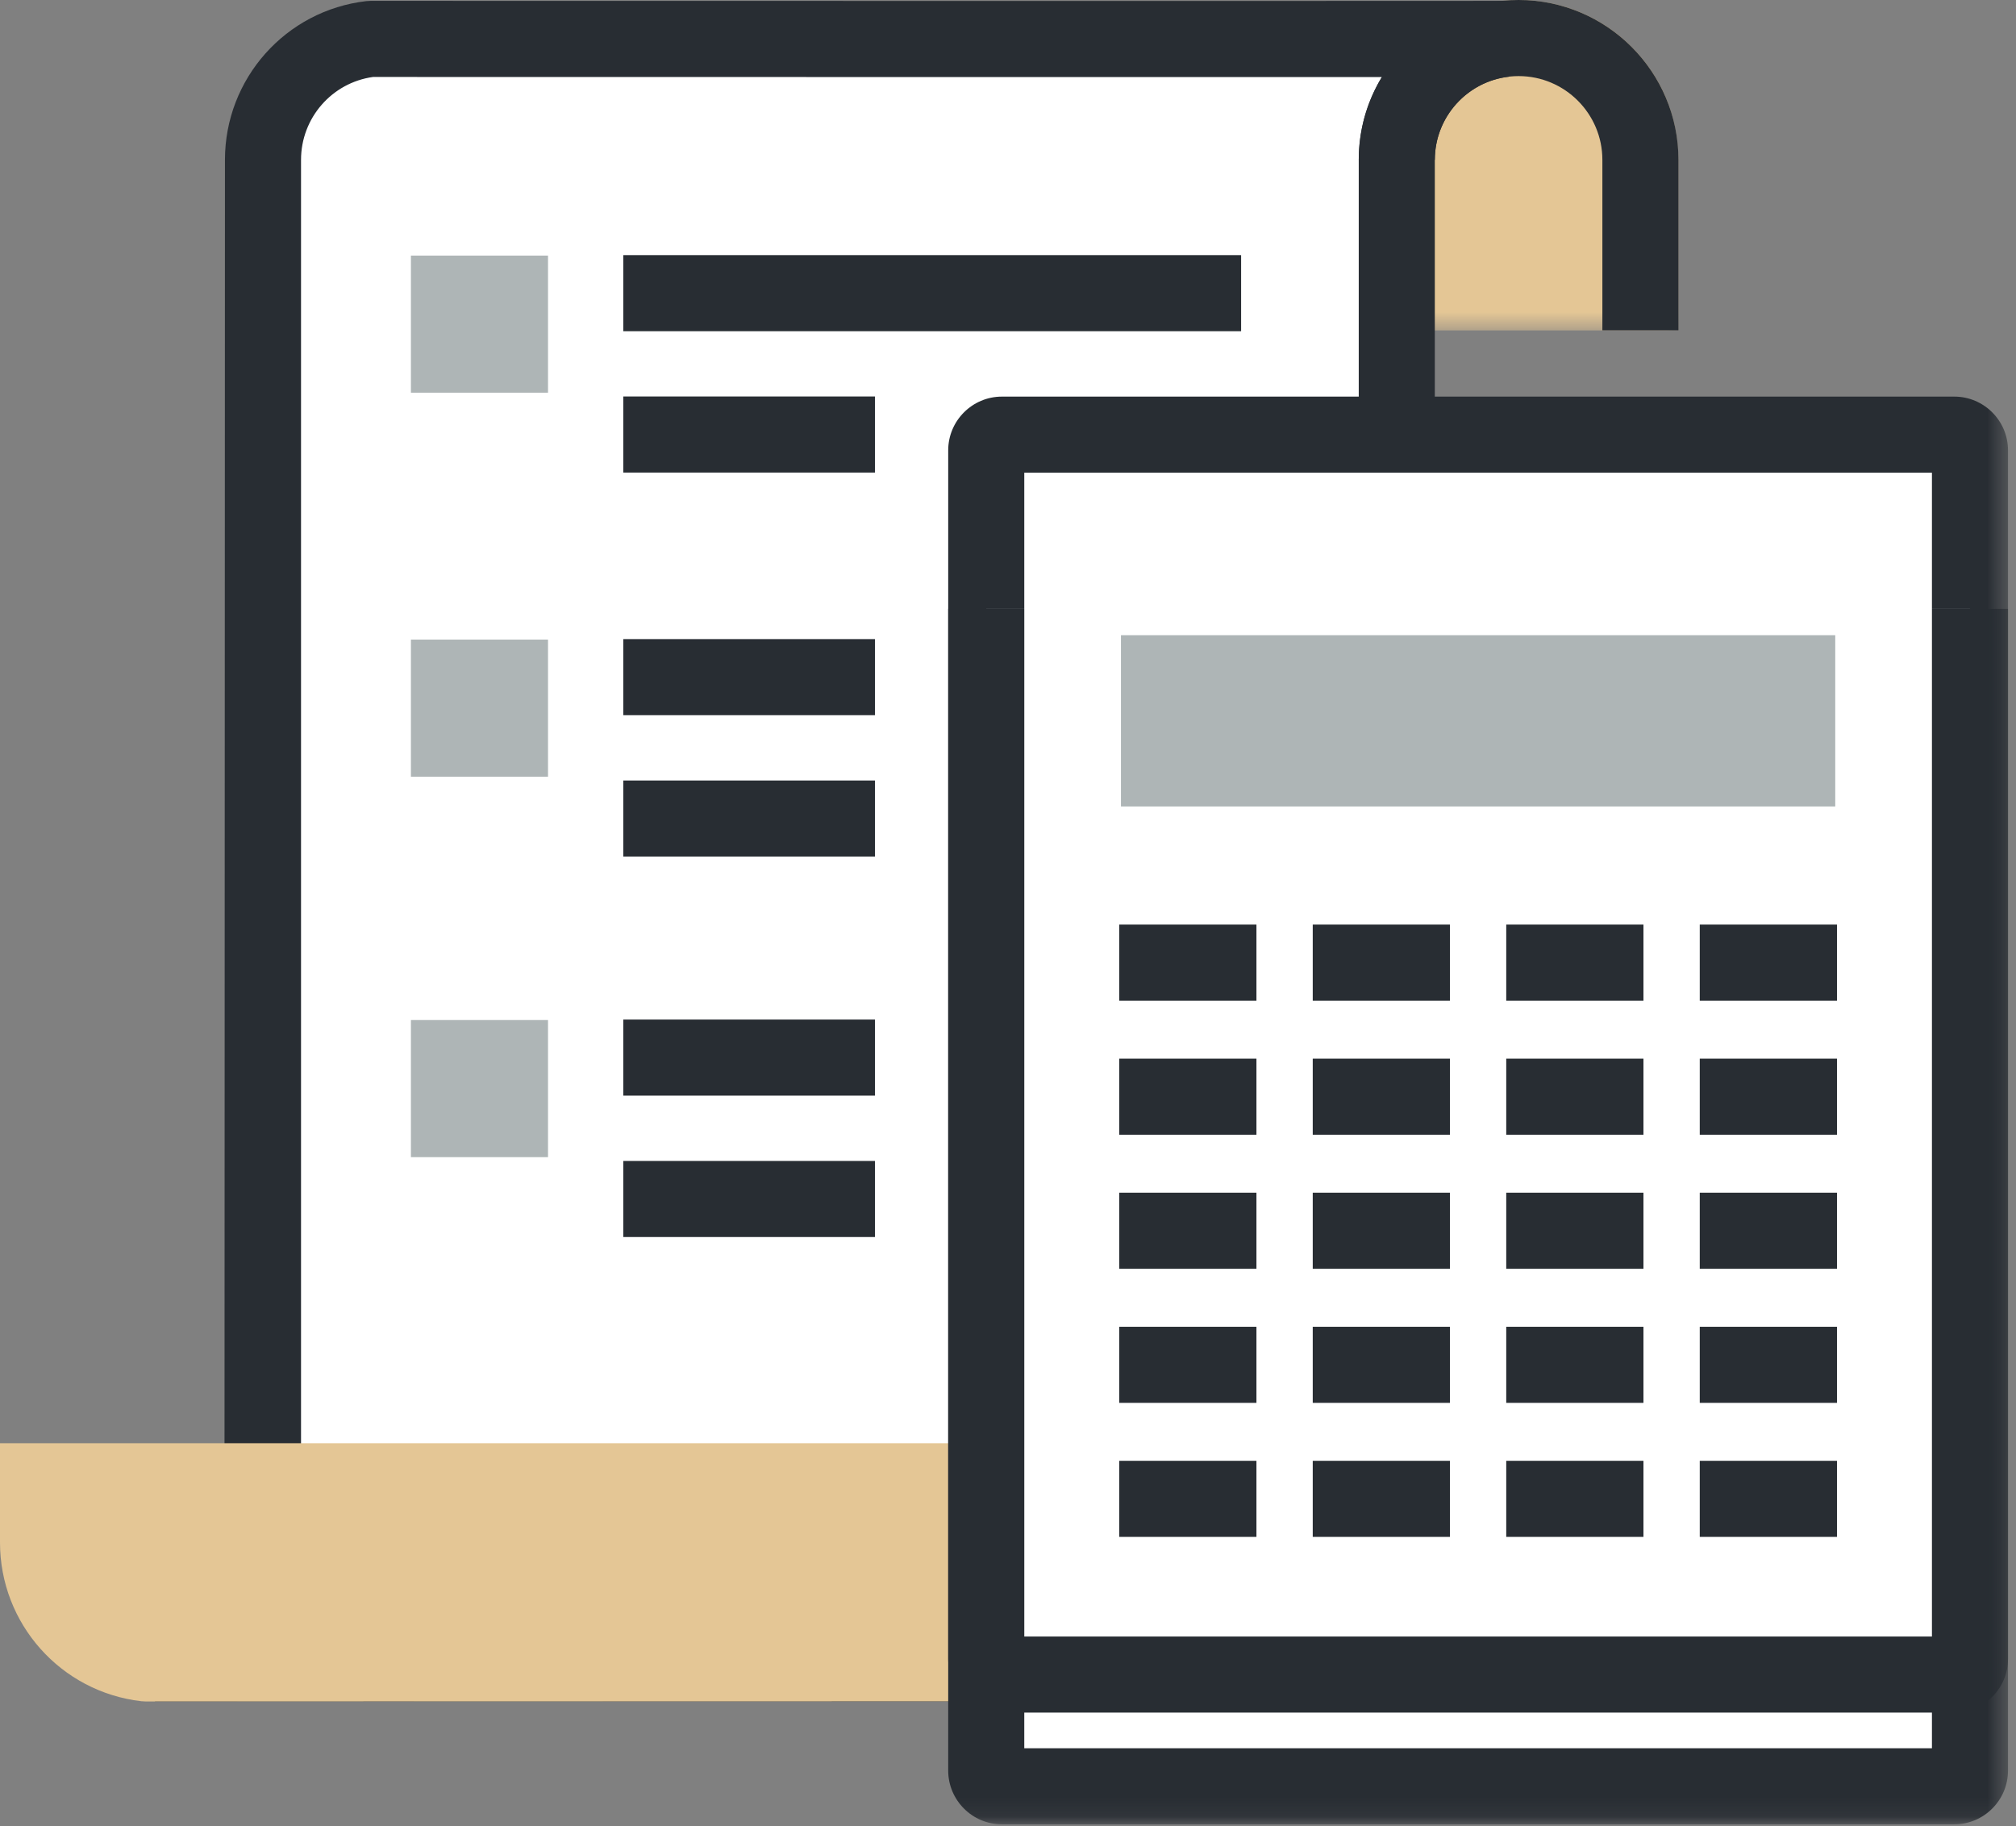 <?xml version="1.0" encoding="UTF-8" standalone="no"?>
<svg width="106px" height="96px" viewBox="0 0 106 96" version="1.1" xmlns="http://www.w3.org/2000/svg" xmlns:xlink="http://www.w3.org/1999/xlink">
    <rect x="0" y="0" width="106" height="96" fill="#808080" stroke="none"/>
    <!-- Generator: Sketch 39.1 (31720) - http://www.bohemiancoding.com/sketch -->
    <title>convert</title>
    <desc>Created with Sketch.</desc>
    <defs>
        <polygon id="path-1" points="17.251 0.095 0.441 0.095 0.441 17.466 17.251 17.466 17.251 0.095"></polygon>
        <polygon id="path-3" points="0 96.905 105.58 96.905 105.58 1 0 1"></polygon>
    </defs>
    <g id="Page-1" stroke="none" stroke-width="1" fill="none" fill-rule="evenodd">
        <g id="convert" transform="translate(0, -1)">
            <path d="M73.441,16.372 L73.441,9.405 C73.441,5.866 76.307,3 79.846,3 C83.384,3 86.251,5.866 86.251,9.405 L86.251,16.372 L73.441,16.372 L73.441,16.372 Z" id="Fill-1" fill="#E4C695"></path>
            <g id="Group-5" transform="translate(71, 0.905)">
                <mask id="mask-2" fill="white">
                    <use xlink:href="#path-1"></use>
                </mask>
                <g id="Clip-4"></g>
                <path d="M4.441,13.466 L13.251,13.466 L13.251,8.499 C13.251,6.07 11.275,4.094 8.846,4.094 C6.417,4.094 4.441,6.07 4.441,8.499 L4.441,13.466 Z M17.251,17.466 L0.441,17.466 L0.441,8.499 C0.441,3.864 4.211,0.094 8.846,0.094 C13.481,0.094 17.251,3.864 17.251,8.499 L17.251,17.466 Z" id="Fill-3" fill="#E4C695" mask="url(#mask-2)"></path>
            </g>
            <path d="M73.441,9.405 L73.441,81.019 L73.421,81.019 L73.441,82.089 C73.441,85.375 70.949,88.078 67.762,88.447 C66.018,88.447 10.99,88.436 8.142,88.447 C11.33,88.078 13.803,85.375 13.803,82.089 L13.803,80.629 L13.827,80.629 L13.827,9.405 C13.827,6.117 16.298,3.414 19.486,3.047 C21.228,3.047 76.255,3.059 79.103,3.047 C75.917,3.414 73.441,6.117 73.441,9.405" id="Fill-6" fill="#FFFFFF"></path>
            <path d="M24.477,86.442 L67.636,86.447 C69.814,86.144 71.442,84.288 71.442,82.089 L71.385,79.019 L71.442,79.019 L71.442,9.405 C71.442,7.817 71.882,6.325 72.656,5.051 C69.933,5.051 66.531,5.052 62.769,5.052 L19.613,5.046 C17.448,5.348 15.828,7.204 15.828,9.405 L15.828,82.629 L15.787,82.629 C15.698,84.015 15.274,85.314 14.588,86.443 C17.311,86.442 20.715,86.442 24.477,86.442 L24.477,86.442 Z M67.877,90.447 L24.477,90.442 C15.841,90.442 9.1,90.443 8.15,90.447 L7.912,86.461 C10.13,86.204 11.803,84.324 11.803,82.089 L11.828,9.405 C11.828,5.136 15.021,1.548 19.256,1.059 L19.486,1.046 L62.769,1.052 C71.404,1.052 78.145,1.05 79.094,1.046 L79.332,5.033 C77.115,5.29 75.442,7.169 75.442,9.405 L75.442,83.019 L75.386,83.019 C74.95,86.881 71.916,89.98 67.993,90.434 L67.877,90.447 Z" id="Fill-8" fill="#282D33"></path>
            <path d="M61.616,78.87 L61.616,82.089 C61.616,85.375 64.09,88.078 67.277,88.447 C64.431,88.436 9.402,88.447 7.66,88.447 C4.472,88.078 2,85.375 2,82.089 L2,78.87 L61.616,78.87 Z" id="Fill-10" fill="#E4C695"></path>
            <path d="M4,80.87 L4,82.089 C4,84.289 5.62,86.144 7.786,86.447 L50.943,86.442 C54.705,86.442 58.108,86.442 60.831,86.443 C60.058,85.168 59.616,83.676 59.616,82.089 L59.616,80.87 L4,80.87 Z M7.66,90.447 L7.43,90.434 C3.194,89.943 0,86.356 0,82.089 L0,76.87 L63.616,76.87 L63.616,82.089 C63.616,84.324 65.289,86.203 67.508,86.46 L67.27,90.447 C66.321,90.443 59.577,90.442 50.943,90.442 L7.66,90.447 Z" id="Fill-12" fill="#E4C695"></path>
            <path d="M88.252,18.363 L84.252,18.363 L84.252,9.405 C84.252,6.975 82.276,5 79.847,5 C77.418,5 75.442,6.975 75.442,9.405 L71.442,9.405 C71.442,4.77 75.212,1 79.847,1 C84.482,1 88.252,4.77 88.252,9.405 L88.252,18.363 Z" id="Fill-14" fill="#282D33"></path>
            <path d="M67.647,90.447 C63.37,90.447 59.617,86.541 59.617,82.089 L59.617,76.905 L63.617,76.905 L63.617,82.089 C63.617,84.289 65.612,86.447 67.647,86.447 L67.647,90.447 Z" id="Fill-16" fill="#282D33"></path>
            <mask id="mask-4" fill="white">
                <use xlink:href="#path-3"></use>
            </mask>
            <g id="Clip-19"></g>
            <polygon id="Fill-18" fill="#282D33" mask="url(#mask-4)" points="32.771 18.412 65.257 18.412 65.257 14.412 32.771 14.412"></polygon>
            <polygon id="Fill-20" fill="#282D33" mask="url(#mask-4)" points="32.771 25.843 46.007 25.843 46.007 21.843 32.771 21.843"></polygon>
            <polygon id="Fill-21" fill="#AEB5B6" mask="url(#mask-4)" points="21.606 21.644 28.814 21.644 28.814 14.436 21.606 14.436"></polygon>
            <polygon id="Fill-22" fill="#282D33" mask="url(#mask-4)" points="32.771 38.598 46.007 38.598 46.007 34.598 32.771 34.598"></polygon>
            <polygon id="Fill-23" fill="#282D33" mask="url(#mask-4)" points="32.771 46.031 46.007 46.031 46.007 42.031 32.771 42.031"></polygon>
            <polygon id="Fill-24" fill="#AEB5B6" mask="url(#mask-4)" points="21.606 41.832 28.814 41.832 28.814 34.624 21.606 34.624"></polygon>
            <polygon id="Fill-25" fill="#282D33" mask="url(#mask-4)" points="32.771 58.598 46.007 58.598 46.007 54.598 32.771 54.598"></polygon>
            <polygon id="Fill-26" fill="#282D33" mask="url(#mask-4)" points="32.771 66.031 46.007 66.031 46.007 62.031 32.771 62.031"></polygon>
            <polygon id="Fill-27" fill="#AEB5B6" mask="url(#mask-4)" points="21.606 61.832 28.814 61.832 28.814 54.624 21.606 54.624"></polygon>
            <path d="M103.58,94.08 C103.58,94.536 103.212,94.906 102.757,94.906 L52.679,94.906 C52.224,94.906 51.856,94.536 51.856,94.08 L51.856,24.676 C51.856,24.222 52.224,23.851 52.679,23.851 L102.757,23.851 C103.212,23.851 103.58,24.222 103.58,24.676 L103.58,94.08 Z" id="Fill-28" fill="#FFFFFF" mask="url(#mask-4)"></path>
            <path d="M53.856,92.905 L101.58,92.905 L101.58,25.85 L53.856,25.85 L53.856,92.905 Z M102.757,96.905 L52.679,96.905 C51.122,96.905 49.856,95.637 49.856,94.079 L49.856,24.675 C49.856,23.118 51.122,21.85 52.679,21.85 L102.757,21.85 C104.313,21.85 105.58,23.118 105.58,24.675 L105.58,94.079 C105.58,95.637 104.313,96.905 102.757,96.905 L102.757,96.905 Z" id="Fill-29" fill="#282D33" mask="url(#mask-4)"></path>
            <path d="M103.58,33.009 L103.58,88.206 C103.58,88.664 103.212,89.032 102.757,89.032 L52.679,89.032 C52.224,89.032 51.856,88.664 51.856,88.206 L51.856,33.009" id="Fill-30" fill="#FFFFFF" mask="url(#mask-4)"></path>
            <path d="M102.757,91.032 L52.679,91.032 C51.122,91.032 49.857,89.765 49.857,88.206 L49.857,33.009 L53.857,33.009 L53.857,87.032 L101.58,87.032 L101.58,33.009 L105.58,33.009 L105.58,88.206 C105.58,89.765 104.314,91.032 102.757,91.032" id="Fill-31" fill="#282D33" mask="url(#mask-4)"></path>
            <polygon id="Fill-32" fill="#AEB5B6" mask="url(#mask-4)" points="58.939 43.397 96.496 43.397 96.496 34.392 58.939 34.392"></polygon>
            <path d="M58.849,51.606 L66.064,51.606" id="Fill-33" fill="#FFFFFF" mask="url(#mask-4)"></path>
            <polygon id="Fill-34" fill="#282D33" mask="url(#mask-4)" points="58.848 53.606 66.063 53.606 66.063 49.606 58.848 49.606"></polygon>
            <path d="M69.023,51.606 L76.238,51.606" id="Fill-35" fill="#FFFFFF" mask="url(#mask-4)"></path>
            <polygon id="Fill-36" fill="#282D33" mask="url(#mask-4)" points="69.023 53.606 76.238 53.606 76.238 49.606 69.023 49.606"></polygon>
            <path d="M79.197,51.606 L86.412,51.606" id="Fill-37" fill="#FFFFFF" mask="url(#mask-4)"></path>
            <polygon id="Fill-38" fill="#282D33" mask="url(#mask-4)" points="79.197 53.606 86.412 53.606 86.412 49.606 79.197 49.606"></polygon>
            <path d="M89.372,51.606 L96.587,51.606" id="Fill-39" fill="#FFFFFF" mask="url(#mask-4)"></path>
            <polygon id="Fill-40" fill="#282D33" mask="url(#mask-4)" points="89.372 53.606 96.587 53.606 96.587 49.606 89.372 49.606"></polygon>
            <path d="M58.849,58.653 L66.064,58.653" id="Fill-41" fill="#FFFFFF" mask="url(#mask-4)"></path>
            <polygon id="Fill-42" fill="#282D33" mask="url(#mask-4)" points="58.848 60.653 66.063 60.653 66.063 56.653 58.848 56.653"></polygon>
            <path d="M69.023,58.653 L76.238,58.653" id="Fill-43" fill="#FFFFFF" mask="url(#mask-4)"></path>
            <polygon id="Fill-44" fill="#282D33" mask="url(#mask-4)" points="69.023 60.653 76.238 60.653 76.238 56.653 69.023 56.653"></polygon>
            <path d="M79.197,58.653 L86.412,58.653" id="Fill-45" fill="#FFFFFF" mask="url(#mask-4)"></path>
            <polygon id="Fill-46" fill="#282D33" mask="url(#mask-4)" points="79.197 60.653 86.412 60.653 86.412 56.653 79.197 56.653"></polygon>
            <path d="M89.372,58.653 L96.587,58.653" id="Fill-47" fill="#FFFFFF" mask="url(#mask-4)"></path>
            <polygon id="Fill-48" fill="#282D33" mask="url(#mask-4)" points="89.372 60.653 96.587 60.653 96.587 56.653 89.372 56.653"></polygon>
            <path d="M58.849,65.701 L66.064,65.701" id="Fill-49" fill="#FFFFFF" mask="url(#mask-4)"></path>
            <polygon id="Fill-50" fill="#282D33" mask="url(#mask-4)" points="58.848 67.701 66.063 67.701 66.063 63.701 58.848 63.701"></polygon>
            <path d="M69.023,65.701 L76.238,65.701" id="Fill-51" fill="#FFFFFF" mask="url(#mask-4)"></path>
            <polygon id="Fill-52" fill="#282D33" mask="url(#mask-4)" points="69.023 67.701 76.238 67.701 76.238 63.701 69.023 63.701"></polygon>
            <path d="M79.197,65.701 L86.412,65.701" id="Fill-53" fill="#FFFFFF" mask="url(#mask-4)"></path>
            <polygon id="Fill-54" fill="#282D33" mask="url(#mask-4)" points="79.197 67.701 86.412 67.701 86.412 63.701 79.197 63.701"></polygon>
            <path d="M89.372,65.701 L96.587,65.701" id="Fill-55" fill="#FFFFFF" mask="url(#mask-4)"></path>
            <polygon id="Fill-56" fill="#282D33" mask="url(#mask-4)" points="89.372 67.701 96.587 67.701 96.587 63.701 89.372 63.701"></polygon>
            <path d="M58.849,72.749 L66.064,72.749" id="Fill-57" fill="#FFFFFF" mask="url(#mask-4)"></path>
            <polygon id="Fill-58" fill="#282D33" mask="url(#mask-4)" points="58.848 74.749 66.063 74.749 66.063 70.749 58.848 70.749"></polygon>
            <path d="M69.023,72.749 L76.238,72.749" id="Fill-59" fill="#FFFFFF" mask="url(#mask-4)"></path>
            <polygon id="Fill-60" fill="#282D33" mask="url(#mask-4)" points="69.023 74.749 76.238 74.749 76.238 70.749 69.023 70.749"></polygon>
            <path d="M79.197,72.749 L86.412,72.749" id="Fill-61" fill="#FFFFFF" mask="url(#mask-4)"></path>
            <polygon id="Fill-62" fill="#282D33" mask="url(#mask-4)" points="79.197 74.749 86.412 74.749 86.412 70.749 79.197 70.749"></polygon>
            <path d="M89.372,72.749 L96.587,72.749" id="Fill-63" fill="#FFFFFF" mask="url(#mask-4)"></path>
            <polygon id="Fill-64" fill="#282D33" mask="url(#mask-4)" points="89.372 74.749 96.587 74.749 96.587 70.749 89.372 70.749"></polygon>
            <path d="M58.849,79.795 L66.064,79.795" id="Fill-65" fill="#FFFFFF" mask="url(#mask-4)"></path>
            <polygon id="Fill-66" fill="#282D33" mask="url(#mask-4)" points="58.848 81.795 66.063 81.795 66.063 77.795 58.848 77.795"></polygon>
            <path d="M69.023,79.795 L76.238,79.795" id="Fill-67" fill="#FFFFFF" mask="url(#mask-4)"></path>
            <polygon id="Fill-68" fill="#282D33" mask="url(#mask-4)" points="69.023 81.795 76.238 81.795 76.238 77.795 69.023 77.795"></polygon>
            <path d="M79.197,79.795 L86.412,79.795" id="Fill-69" fill="#FFFFFF" mask="url(#mask-4)"></path>
            <polygon id="Fill-70" fill="#282D33" mask="url(#mask-4)" points="79.197 81.795 86.412 81.795 86.412 77.795 79.197 77.795"></polygon>
            <path d="M89.372,79.795 L96.587,79.795" id="Fill-71" fill="#FFFFFF" mask="url(#mask-4)"></path>
            <polygon id="Fill-72" fill="#282D33" mask="url(#mask-4)" points="89.372 81.795 96.587 81.795 96.587 77.795 89.372 77.795"></polygon>
        </g>
    </g>
</svg>